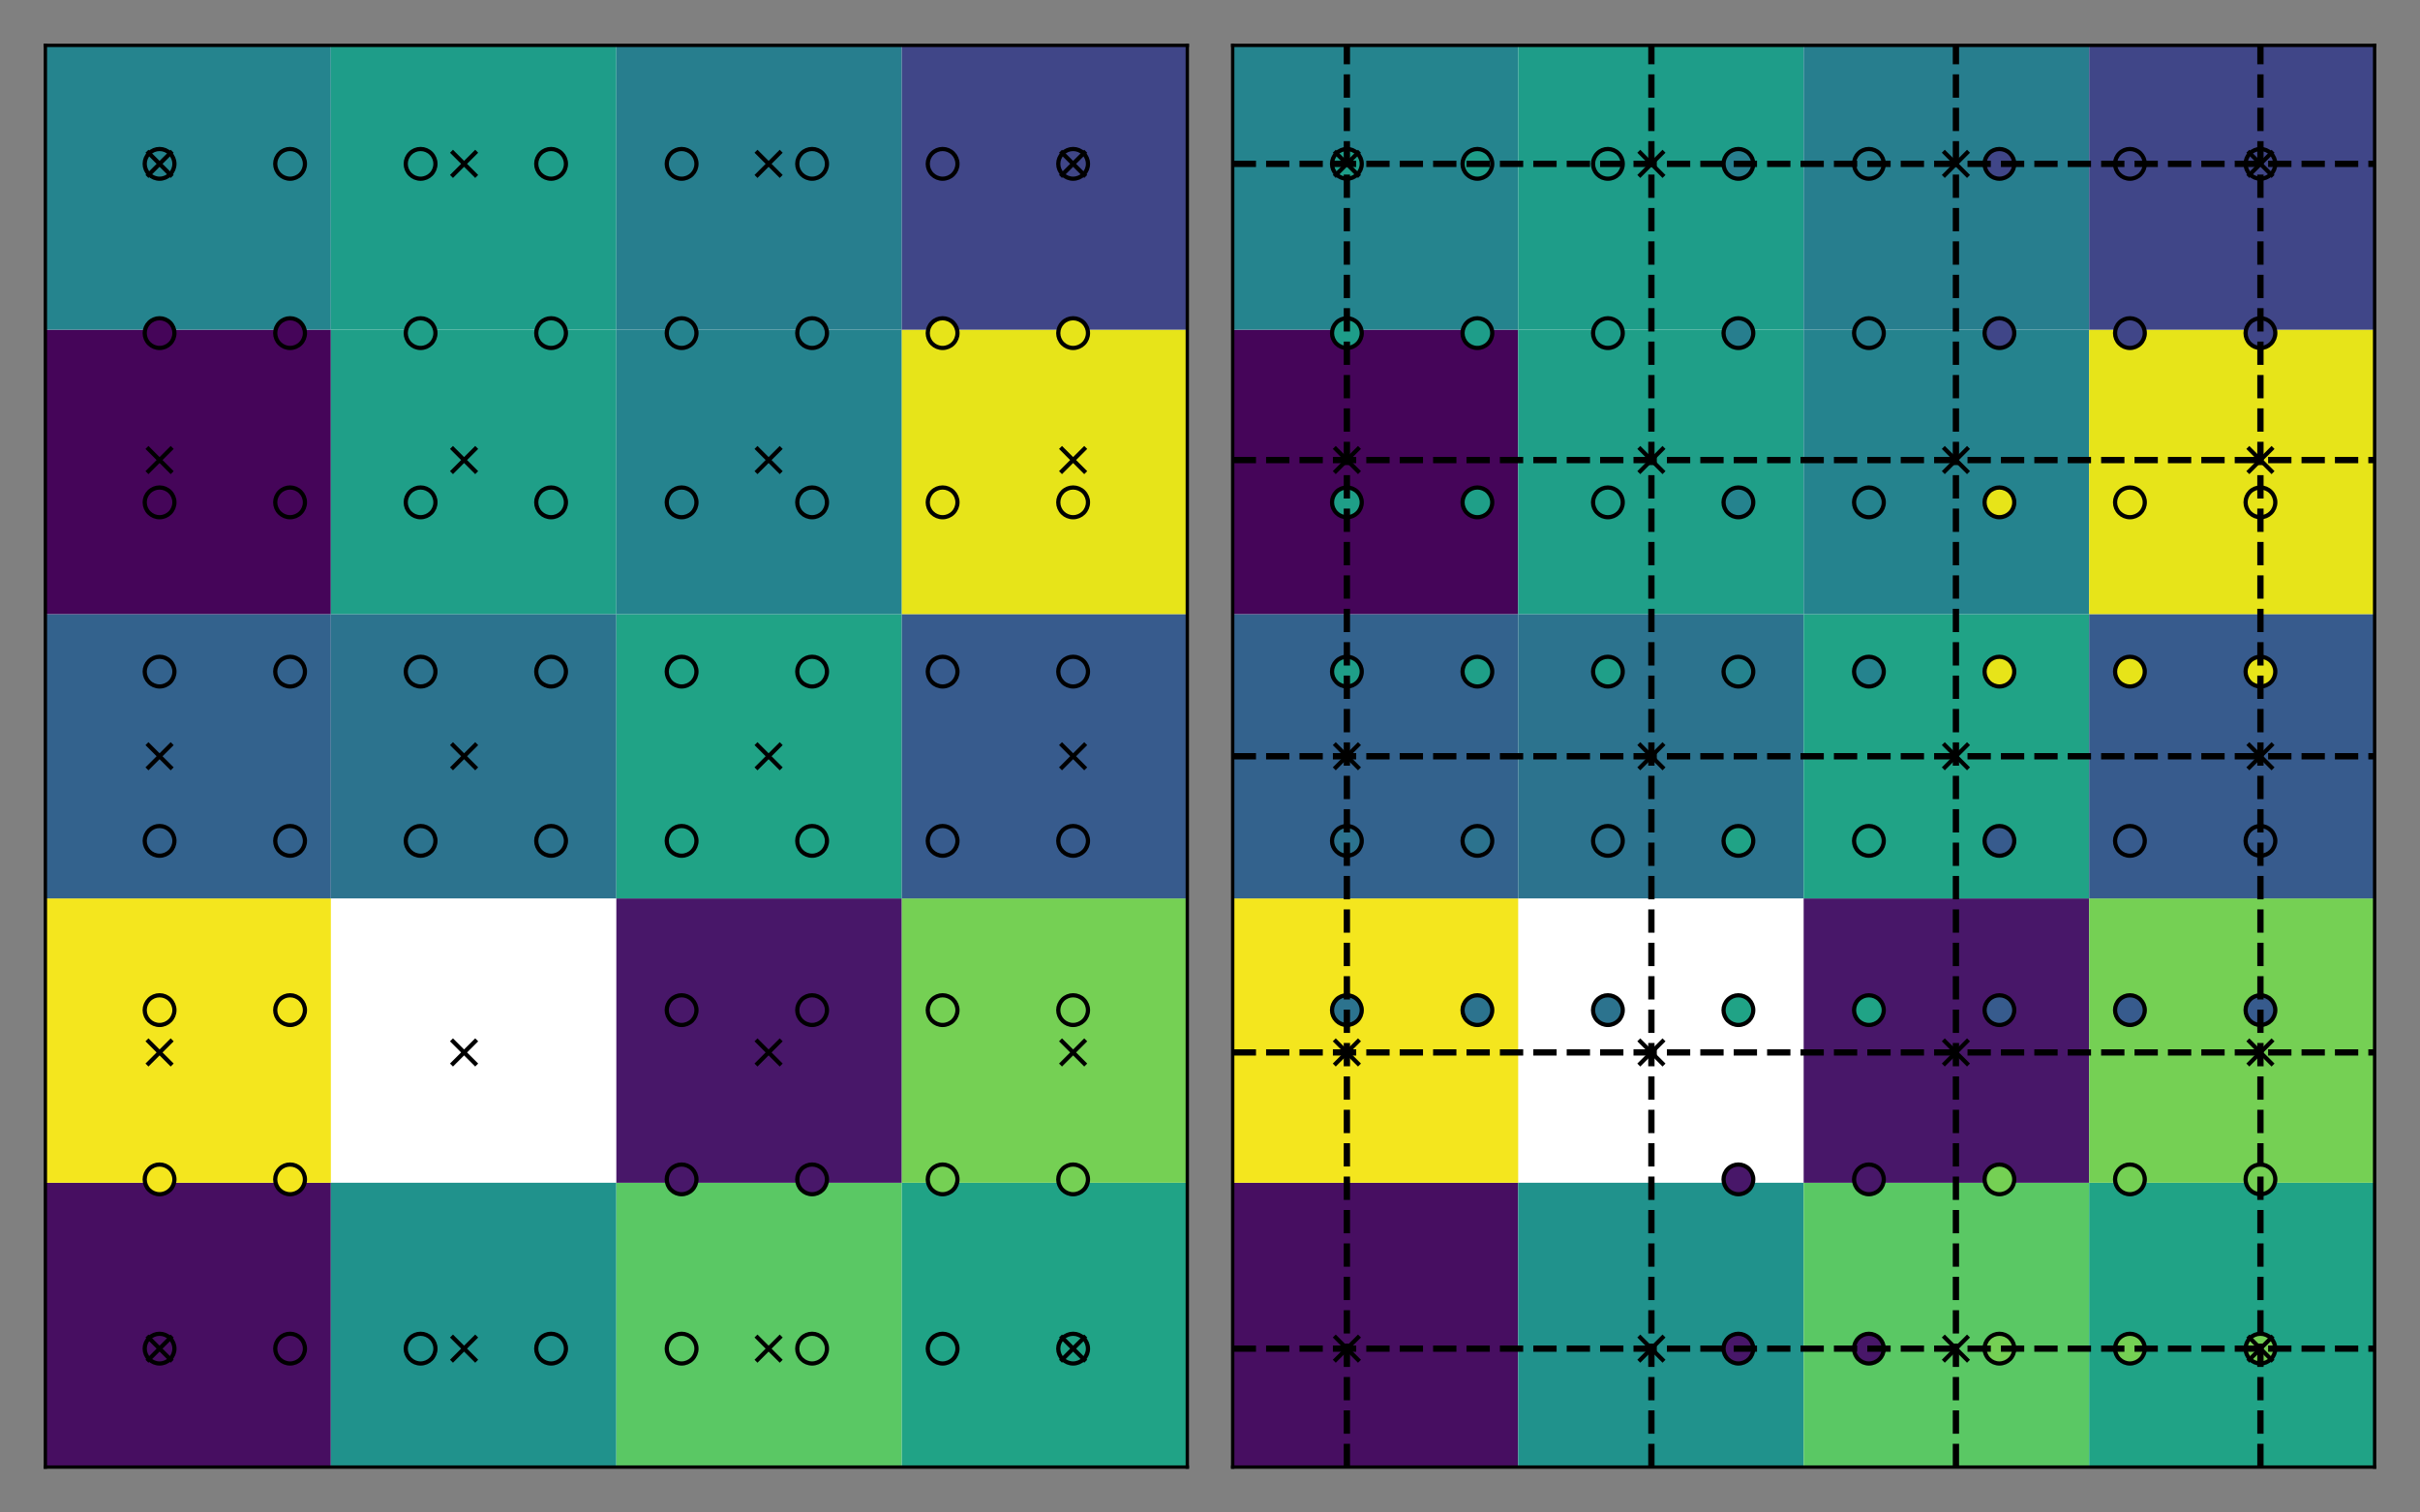 <?xml version="1.0" encoding="utf-8" standalone="no"?>
<!DOCTYPE svg PUBLIC "-//W3C//DTD SVG 1.1//EN"
  "http://www.w3.org/Graphics/SVG/1.1/DTD/svg11.dtd">
<!-- Created with matplotlib (https://matplotlib.org/) -->
<svg height="360pt" version="1.1" viewBox="0 0 576 360" width="576pt" xmlns="http://www.w3.org/2000/svg" xmlns:xlink="http://www.w3.org/1999/xlink">
 <rect x="0" y="0" width="576" height="360" fill="#808080" stroke="none"/>
 <defs>
  <style type="text/css">*{stroke-linecap:butt;stroke-linejoin:round;}</style>
 </defs>
 <g id="figure_1">
  <g id="patch_1">
   <path d="M 0 360 
L 576 360 
L 576 0 
L 0 0 
z
" style="fill:none;"/>
  </g>
  <g id="axes_1">
   <g id="patch_2">
    <path d="M 10.8 349.2 
L 282.6 349.2 
L 282.6 10.8 
L 10.8 10.8 
z
" style="fill:#ffffff;"/>
   </g>
   <g id="QuadMesh_1">
    <path clip-path="url(#p33e46aa764)" d="M 10.8 349.2 
L 78.75 349.2 
L 78.75 281.52 
L 10.8 281.52 
L 10.8 349.2 
" style="fill:#470e61;"/>
    <path clip-path="url(#p33e46aa764)" d="M 78.75 349.2 
L 146.7 349.2 
L 146.7 281.52 
L 78.75 281.52 
L 78.75 349.2 
" style="fill:#20928c;"/>
    <path clip-path="url(#p33e46aa764)" d="M 146.7 349.2 
L 214.65 349.2 
L 214.65 281.52 
L 146.7 281.52 
L 146.7 349.2 
" style="fill:#5ac864;"/>
    <path clip-path="url(#p33e46aa764)" d="M 214.65 349.2 
L 282.6 349.2 
L 282.6 281.52 
L 214.65 281.52 
L 214.65 349.2 
" style="fill:#20a386;"/>
    <path clip-path="url(#p33e46aa764)" d="M 10.8 281.52 
L 78.75 281.52 
L 78.75 213.84 
L 10.8 213.84 
L 10.8 281.52 
" style="fill:#f4e61e;"/>
    <path clip-path="url(#p33e46aa764)" d="M 78.75 281.52 
L 146.7 281.52 
L 146.7 213.84 
L 78.75 213.84 
L 78.75 281.52 
" style="fill:none;"/>
    <path clip-path="url(#p33e46aa764)" d="M 146.7 281.52 
L 214.65 281.52 
L 214.65 213.84 
L 146.7 213.84 
L 146.7 281.52 
" style="fill:#481769;"/>
    <path clip-path="url(#p33e46aa764)" d="M 214.65 281.52 
L 282.6 281.52 
L 282.6 213.84 
L 214.65 213.84 
L 214.65 281.52 
" style="fill:#75d054;"/>
    <path clip-path="url(#p33e46aa764)" d="M 10.8 213.84 
L 78.75 213.84 
L 78.75 146.16 
L 10.8 146.16 
L 10.8 213.84 
" style="fill:#33628d;"/>
    <path clip-path="url(#p33e46aa764)" d="M 78.75 213.84 
L 146.7 213.84 
L 146.7 146.16 
L 78.75 146.16 
L 78.75 213.84 
" style="fill:#2c738e;"/>
    <path clip-path="url(#p33e46aa764)" d="M 146.7 213.84 
L 214.65 213.84 
L 214.65 146.16 
L 146.7 146.16 
L 146.7 213.84 
" style="fill:#20a386;"/>
    <path clip-path="url(#p33e46aa764)" d="M 214.65 213.84 
L 282.6 213.84 
L 282.6 146.16 
L 214.65 146.16 
L 214.65 213.84 
" style="fill:#375b8d;"/>
    <path clip-path="url(#p33e46aa764)" d="M 10.8 146.16 
L 78.75 146.16 
L 78.75 78.48 
L 10.8 78.48 
L 10.8 146.16 
" style="fill:#450559;"/>
    <path clip-path="url(#p33e46aa764)" d="M 78.75 146.16 
L 146.7 146.16 
L 146.7 78.48 
L 78.75 78.48 
L 78.75 146.16 
" style="fill:#1f9f88;"/>
    <path clip-path="url(#p33e46aa764)" d="M 146.7 146.16 
L 214.65 146.16 
L 214.65 78.48 
L 146.7 78.48 
L 146.7 146.16 
" style="fill:#25838e;"/>
    <path clip-path="url(#p33e46aa764)" d="M 214.65 146.16 
L 282.6 146.16 
L 282.6 78.48 
L 214.65 78.48 
L 214.65 146.16 
" style="fill:#e7e419;"/>
    <path clip-path="url(#p33e46aa764)" d="M 10.8 78.48 
L 78.75 78.48 
L 78.75 10.8 
L 10.8 10.8 
L 10.8 78.48 
" style="fill:#25848e;"/>
    <path clip-path="url(#p33e46aa764)" d="M 78.75 78.48 
L 146.7 78.48 
L 146.7 10.8 
L 78.75 10.8 
L 78.75 78.48 
" style="fill:#1e9d89;"/>
    <path clip-path="url(#p33e46aa764)" d="M 146.7 78.48 
L 214.65 78.48 
L 214.65 10.8 
L 146.7 10.8 
L 146.7 78.48 
" style="fill:#277e8e;"/>
    <path clip-path="url(#p33e46aa764)" d="M 214.65 78.48 
L 282.6 78.48 
L 282.6 10.8 
L 214.65 10.8 
L 214.65 78.48 
" style="fill:#404688;"/>
   </g>
   <g id="PathCollection_1">
    <defs>
     <path d="M 0 3.536 
C 0.938 3.536 1.837 3.163 2.5 2.5 
C 3.163 1.837 3.536 0.938 3.536 -0 
C 3.536 -0.938 3.163 -1.837 2.5 -2.5 
C 1.837 -3.163 0.938 -3.536 0 -3.536 
C -0.938 -3.536 -1.837 -3.163 -2.5 -2.5 
C -3.163 -1.837 -3.536 -0.938 -3.536 0 
C -3.536 0.938 -3.163 1.837 -2.5 2.5 
C -1.837 3.163 -0.938 3.536 0 3.536 
z
" id="C0_0_0e9d1a99a8"/>
    </defs>
    <g clip-path="url(#p33e46aa764)">
     <use style="fill:#470e61;stroke:#000000;" x="37.98" xlink:href="#C0_0_0e9d1a99a8" y="321"/>
    </g>
    <g clip-path="url(#p33e46aa764)">
     <use style="fill:#470e61;stroke:#000000;" x="69.043" xlink:href="#C0_0_0e9d1a99a8" y="321"/>
    </g>
    <g clip-path="url(#p33e46aa764)">
     <use style="fill:#20928c;stroke:#000000;" x="100.106" xlink:href="#C0_0_0e9d1a99a8" y="321"/>
    </g>
    <g clip-path="url(#p33e46aa764)">
     <use style="fill:#20928c;stroke:#000000;" x="131.169" xlink:href="#C0_0_0e9d1a99a8" y="321"/>
    </g>
    <g clip-path="url(#p33e46aa764)">
     <use style="fill:#5ac864;stroke:#000000;" x="162.231" xlink:href="#C0_0_0e9d1a99a8" y="321"/>
    </g>
    <g clip-path="url(#p33e46aa764)">
     <use style="fill:#5ac864;stroke:#000000;" x="193.294" xlink:href="#C0_0_0e9d1a99a8" y="321"/>
    </g>
    <g clip-path="url(#p33e46aa764)">
     <use style="fill:#20a386;stroke:#000000;" x="224.357" xlink:href="#C0_0_0e9d1a99a8" y="321"/>
    </g>
    <g clip-path="url(#p33e46aa764)">
     <use style="fill:#20a386;stroke:#000000;" x="255.42" xlink:href="#C0_0_0e9d1a99a8" y="321"/>
    </g>
    <g clip-path="url(#p33e46aa764)">
     <use style="fill:#f4e61e;stroke:#000000;" x="37.98" xlink:href="#C0_0_0e9d1a99a8" y="280.714"/>
    </g>
    <g clip-path="url(#p33e46aa764)">
     <use style="fill:#f4e61e;stroke:#000000;" x="69.043" xlink:href="#C0_0_0e9d1a99a8" y="280.714"/>
    </g>
    <g clip-path="url(#p33e46aa764)">
     <use style="fill:#481769;stroke:#000000;" x="162.231" xlink:href="#C0_0_0e9d1a99a8" y="280.714"/>
    </g>
    <g clip-path="url(#p33e46aa764)">
     <use style="fill:#481769;stroke:#000000;" x="193.294" xlink:href="#C0_0_0e9d1a99a8" y="280.714"/>
    </g>
    <g clip-path="url(#p33e46aa764)">
     <use style="fill:#75d054;stroke:#000000;" x="224.357" xlink:href="#C0_0_0e9d1a99a8" y="280.714"/>
    </g>
    <g clip-path="url(#p33e46aa764)">
     <use style="fill:#75d054;stroke:#000000;" x="255.42" xlink:href="#C0_0_0e9d1a99a8" y="280.714"/>
    </g>
    <g clip-path="url(#p33e46aa764)">
     <use style="fill:#f4e61e;stroke:#000000;" x="37.98" xlink:href="#C0_0_0e9d1a99a8" y="240.429"/>
    </g>
    <g clip-path="url(#p33e46aa764)">
     <use style="fill:#f4e61e;stroke:#000000;" x="69.043" xlink:href="#C0_0_0e9d1a99a8" y="240.429"/>
    </g>
    <g clip-path="url(#p33e46aa764)">
     <use style="fill:#481769;stroke:#000000;" x="162.231" xlink:href="#C0_0_0e9d1a99a8" y="240.429"/>
    </g>
    <g clip-path="url(#p33e46aa764)">
     <use style="fill:#481769;stroke:#000000;" x="193.294" xlink:href="#C0_0_0e9d1a99a8" y="240.429"/>
    </g>
    <g clip-path="url(#p33e46aa764)">
     <use style="fill:#75d054;stroke:#000000;" x="224.357" xlink:href="#C0_0_0e9d1a99a8" y="240.429"/>
    </g>
    <g clip-path="url(#p33e46aa764)">
     <use style="fill:#75d054;stroke:#000000;" x="255.42" xlink:href="#C0_0_0e9d1a99a8" y="240.429"/>
    </g>
    <g clip-path="url(#p33e46aa764)">
     <use style="fill:#33628d;stroke:#000000;" x="37.98" xlink:href="#C0_0_0e9d1a99a8" y="200.143"/>
    </g>
    <g clip-path="url(#p33e46aa764)">
     <use style="fill:#33628d;stroke:#000000;" x="69.043" xlink:href="#C0_0_0e9d1a99a8" y="200.143"/>
    </g>
    <g clip-path="url(#p33e46aa764)">
     <use style="fill:#2c738e;stroke:#000000;" x="100.106" xlink:href="#C0_0_0e9d1a99a8" y="200.143"/>
    </g>
    <g clip-path="url(#p33e46aa764)">
     <use style="fill:#2c738e;stroke:#000000;" x="131.169" xlink:href="#C0_0_0e9d1a99a8" y="200.143"/>
    </g>
    <g clip-path="url(#p33e46aa764)">
     <use style="fill:#20a386;stroke:#000000;" x="162.231" xlink:href="#C0_0_0e9d1a99a8" y="200.143"/>
    </g>
    <g clip-path="url(#p33e46aa764)">
     <use style="fill:#20a386;stroke:#000000;" x="193.294" xlink:href="#C0_0_0e9d1a99a8" y="200.143"/>
    </g>
    <g clip-path="url(#p33e46aa764)">
     <use style="fill:#375b8d;stroke:#000000;" x="224.357" xlink:href="#C0_0_0e9d1a99a8" y="200.143"/>
    </g>
    <g clip-path="url(#p33e46aa764)">
     <use style="fill:#375b8d;stroke:#000000;" x="255.42" xlink:href="#C0_0_0e9d1a99a8" y="200.143"/>
    </g>
    <g clip-path="url(#p33e46aa764)">
     <use style="fill:#33628d;stroke:#000000;" x="37.98" xlink:href="#C0_0_0e9d1a99a8" y="159.857"/>
    </g>
    <g clip-path="url(#p33e46aa764)">
     <use style="fill:#33628d;stroke:#000000;" x="69.043" xlink:href="#C0_0_0e9d1a99a8" y="159.857"/>
    </g>
    <g clip-path="url(#p33e46aa764)">
     <use style="fill:#2c738e;stroke:#000000;" x="100.106" xlink:href="#C0_0_0e9d1a99a8" y="159.857"/>
    </g>
    <g clip-path="url(#p33e46aa764)">
     <use style="fill:#2c738e;stroke:#000000;" x="131.169" xlink:href="#C0_0_0e9d1a99a8" y="159.857"/>
    </g>
    <g clip-path="url(#p33e46aa764)">
     <use style="fill:#20a386;stroke:#000000;" x="162.231" xlink:href="#C0_0_0e9d1a99a8" y="159.857"/>
    </g>
    <g clip-path="url(#p33e46aa764)">
     <use style="fill:#20a386;stroke:#000000;" x="193.294" xlink:href="#C0_0_0e9d1a99a8" y="159.857"/>
    </g>
    <g clip-path="url(#p33e46aa764)">
     <use style="fill:#375b8d;stroke:#000000;" x="224.357" xlink:href="#C0_0_0e9d1a99a8" y="159.857"/>
    </g>
    <g clip-path="url(#p33e46aa764)">
     <use style="fill:#375b8d;stroke:#000000;" x="255.42" xlink:href="#C0_0_0e9d1a99a8" y="159.857"/>
    </g>
    <g clip-path="url(#p33e46aa764)">
     <use style="fill:#450559;stroke:#000000;" x="37.98" xlink:href="#C0_0_0e9d1a99a8" y="119.571"/>
    </g>
    <g clip-path="url(#p33e46aa764)">
     <use style="fill:#450559;stroke:#000000;" x="69.043" xlink:href="#C0_0_0e9d1a99a8" y="119.571"/>
    </g>
    <g clip-path="url(#p33e46aa764)">
     <use style="fill:#1f9f88;stroke:#000000;" x="100.106" xlink:href="#C0_0_0e9d1a99a8" y="119.571"/>
    </g>
    <g clip-path="url(#p33e46aa764)">
     <use style="fill:#1f9f88;stroke:#000000;" x="131.169" xlink:href="#C0_0_0e9d1a99a8" y="119.571"/>
    </g>
    <g clip-path="url(#p33e46aa764)">
     <use style="fill:#25838e;stroke:#000000;" x="162.231" xlink:href="#C0_0_0e9d1a99a8" y="119.571"/>
    </g>
    <g clip-path="url(#p33e46aa764)">
     <use style="fill:#25838e;stroke:#000000;" x="193.294" xlink:href="#C0_0_0e9d1a99a8" y="119.571"/>
    </g>
    <g clip-path="url(#p33e46aa764)">
     <use style="fill:#e7e419;stroke:#000000;" x="224.357" xlink:href="#C0_0_0e9d1a99a8" y="119.571"/>
    </g>
    <g clip-path="url(#p33e46aa764)">
     <use style="fill:#e7e419;stroke:#000000;" x="255.42" xlink:href="#C0_0_0e9d1a99a8" y="119.571"/>
    </g>
    <g clip-path="url(#p33e46aa764)">
     <use style="fill:#450559;stroke:#000000;" x="37.98" xlink:href="#C0_0_0e9d1a99a8" y="79.286"/>
    </g>
    <g clip-path="url(#p33e46aa764)">
     <use style="fill:#450559;stroke:#000000;" x="69.043" xlink:href="#C0_0_0e9d1a99a8" y="79.286"/>
    </g>
    <g clip-path="url(#p33e46aa764)">
     <use style="fill:#1f9f88;stroke:#000000;" x="100.106" xlink:href="#C0_0_0e9d1a99a8" y="79.286"/>
    </g>
    <g clip-path="url(#p33e46aa764)">
     <use style="fill:#1f9f88;stroke:#000000;" x="131.169" xlink:href="#C0_0_0e9d1a99a8" y="79.286"/>
    </g>
    <g clip-path="url(#p33e46aa764)">
     <use style="fill:#25838e;stroke:#000000;" x="162.231" xlink:href="#C0_0_0e9d1a99a8" y="79.286"/>
    </g>
    <g clip-path="url(#p33e46aa764)">
     <use style="fill:#25838e;stroke:#000000;" x="193.294" xlink:href="#C0_0_0e9d1a99a8" y="79.286"/>
    </g>
    <g clip-path="url(#p33e46aa764)">
     <use style="fill:#e7e419;stroke:#000000;" x="224.357" xlink:href="#C0_0_0e9d1a99a8" y="79.286"/>
    </g>
    <g clip-path="url(#p33e46aa764)">
     <use style="fill:#e7e419;stroke:#000000;" x="255.42" xlink:href="#C0_0_0e9d1a99a8" y="79.286"/>
    </g>
    <g clip-path="url(#p33e46aa764)">
     <use style="fill:#25848e;stroke:#000000;" x="37.98" xlink:href="#C0_0_0e9d1a99a8" y="39"/>
    </g>
    <g clip-path="url(#p33e46aa764)">
     <use style="fill:#25848e;stroke:#000000;" x="69.043" xlink:href="#C0_0_0e9d1a99a8" y="39"/>
    </g>
    <g clip-path="url(#p33e46aa764)">
     <use style="fill:#1e9d89;stroke:#000000;" x="100.106" xlink:href="#C0_0_0e9d1a99a8" y="39"/>
    </g>
    <g clip-path="url(#p33e46aa764)">
     <use style="fill:#1e9d89;stroke:#000000;" x="131.169" xlink:href="#C0_0_0e9d1a99a8" y="39"/>
    </g>
    <g clip-path="url(#p33e46aa764)">
     <use style="fill:#277e8e;stroke:#000000;" x="162.231" xlink:href="#C0_0_0e9d1a99a8" y="39"/>
    </g>
    <g clip-path="url(#p33e46aa764)">
     <use style="fill:#277e8e;stroke:#000000;" x="193.294" xlink:href="#C0_0_0e9d1a99a8" y="39"/>
    </g>
    <g clip-path="url(#p33e46aa764)">
     <use style="fill:#404688;stroke:#000000;" x="224.357" xlink:href="#C0_0_0e9d1a99a8" y="39"/>
    </g>
    <g clip-path="url(#p33e46aa764)">
     <use style="fill:#404688;stroke:#000000;" x="255.42" xlink:href="#C0_0_0e9d1a99a8" y="39"/>
    </g>
   </g>
   <g id="matplotlib.axis_1">
    <g id="xtick_1"/>
    <g id="xtick_2"/>
    <g id="xtick_3"/>
    <g id="xtick_4"/>
    <g id="xtick_5"/>
    <g id="xtick_6"/>
   </g>
   <g id="matplotlib.axis_2">
    <g id="ytick_1"/>
    <g id="ytick_2"/>
    <g id="ytick_3"/>
    <g id="ytick_4"/>
    <g id="ytick_5"/>
    <g id="ytick_6"/>
   </g>
   <g id="line2d_1">
    <defs>
     <path d="M -3 3 
L 3 -3 
M -3 -3 
L 3 3 
" id="md6f8c1b329" style="stroke:#000000;"/>
    </defs>
    <g clip-path="url(#p33e46aa764)">
     <use style="stroke:#000000;" x="37.98" xlink:href="#md6f8c1b329" y="321"/>
     <use style="stroke:#000000;" x="37.98" xlink:href="#md6f8c1b329" y="250.5"/>
     <use style="stroke:#000000;" x="37.98" xlink:href="#md6f8c1b329" y="180"/>
     <use style="stroke:#000000;" x="37.98" xlink:href="#md6f8c1b329" y="109.5"/>
     <use style="stroke:#000000;" x="37.98" xlink:href="#md6f8c1b329" y="39"/>
    </g>
   </g>
   <g id="line2d_2">
    <g clip-path="url(#p33e46aa764)">
     <use style="stroke:#000000;" x="110.46" xlink:href="#md6f8c1b329" y="321"/>
     <use style="stroke:#000000;" x="110.46" xlink:href="#md6f8c1b329" y="250.5"/>
     <use style="stroke:#000000;" x="110.46" xlink:href="#md6f8c1b329" y="180"/>
     <use style="stroke:#000000;" x="110.46" xlink:href="#md6f8c1b329" y="109.5"/>
     <use style="stroke:#000000;" x="110.46" xlink:href="#md6f8c1b329" y="39"/>
    </g>
   </g>
   <g id="line2d_3">
    <g clip-path="url(#p33e46aa764)">
     <use style="stroke:#000000;" x="182.94" xlink:href="#md6f8c1b329" y="321"/>
     <use style="stroke:#000000;" x="182.94" xlink:href="#md6f8c1b329" y="250.5"/>
     <use style="stroke:#000000;" x="182.94" xlink:href="#md6f8c1b329" y="180"/>
     <use style="stroke:#000000;" x="182.94" xlink:href="#md6f8c1b329" y="109.5"/>
     <use style="stroke:#000000;" x="182.94" xlink:href="#md6f8c1b329" y="39"/>
    </g>
   </g>
   <g id="line2d_4">
    <g clip-path="url(#p33e46aa764)">
     <use style="stroke:#000000;" x="255.42" xlink:href="#md6f8c1b329" y="321"/>
     <use style="stroke:#000000;" x="255.42" xlink:href="#md6f8c1b329" y="250.5"/>
     <use style="stroke:#000000;" x="255.42" xlink:href="#md6f8c1b329" y="180"/>
     <use style="stroke:#000000;" x="255.42" xlink:href="#md6f8c1b329" y="109.5"/>
     <use style="stroke:#000000;" x="255.42" xlink:href="#md6f8c1b329" y="39"/>
    </g>
   </g>
   <g id="patch_3">
    <path d="M 10.8 349.2 
L 10.8 10.8 
" style="fill:none;stroke:#000000;stroke-linecap:square;stroke-linejoin:miter;stroke-width:0.8;"/>
   </g>
   <g id="patch_4">
    <path d="M 282.6 349.2 
L 282.6 10.8 
" style="fill:none;stroke:#000000;stroke-linecap:square;stroke-linejoin:miter;stroke-width:0.8;"/>
   </g>
   <g id="patch_5">
    <path d="M 10.8 349.2 
L 282.6 349.2 
" style="fill:none;stroke:#000000;stroke-linecap:square;stroke-linejoin:miter;stroke-width:0.8;"/>
   </g>
   <g id="patch_6">
    <path d="M 10.8 10.8 
L 282.6 10.8 
" style="fill:none;stroke:#000000;stroke-linecap:square;stroke-linejoin:miter;stroke-width:0.8;"/>
   </g>
  </g>
  <g id="axes_2">
   <g id="patch_7">
    <path d="M 293.4 349.2 
L 565.2 349.2 
L 565.2 10.8 
L 293.4 10.8 
z
" style="fill:#ffffff;"/>
   </g>
   <g id="QuadMesh_2">
    <path clip-path="url(#p428d09c7ef)" d="M 293.4 349.2 
L 361.35 349.2 
L 361.35 281.52 
L 293.4 281.52 
L 293.4 349.2 
" style="fill:#470e61;"/>
    <path clip-path="url(#p428d09c7ef)" d="M 361.35 349.2 
L 429.3 349.2 
L 429.3 281.52 
L 361.35 281.52 
L 361.35 349.2 
" style="fill:#20928c;"/>
    <path clip-path="url(#p428d09c7ef)" d="M 429.3 349.2 
L 497.25 349.2 
L 497.25 281.52 
L 429.3 281.52 
L 429.3 349.2 
" style="fill:#5ac864;"/>
    <path clip-path="url(#p428d09c7ef)" d="M 497.25 349.2 
L 565.2 349.2 
L 565.2 281.52 
L 497.25 281.52 
L 497.25 349.2 
" style="fill:#20a386;"/>
    <path clip-path="url(#p428d09c7ef)" d="M 293.4 281.52 
L 361.35 281.52 
L 361.35 213.84 
L 293.4 213.84 
L 293.4 281.52 
" style="fill:#f4e61e;"/>
    <path clip-path="url(#p428d09c7ef)" d="M 361.35 281.52 
L 429.3 281.52 
L 429.3 213.84 
L 361.35 213.84 
L 361.35 281.52 
" style="fill:none;"/>
    <path clip-path="url(#p428d09c7ef)" d="M 429.3 281.52 
L 497.25 281.52 
L 497.25 213.84 
L 429.3 213.84 
L 429.3 281.52 
" style="fill:#481769;"/>
    <path clip-path="url(#p428d09c7ef)" d="M 497.25 281.52 
L 565.2 281.52 
L 565.2 213.84 
L 497.25 213.84 
L 497.25 281.52 
" style="fill:#75d054;"/>
    <path clip-path="url(#p428d09c7ef)" d="M 293.4 213.84 
L 361.35 213.84 
L 361.35 146.16 
L 293.4 146.16 
L 293.4 213.84 
" style="fill:#33628d;"/>
    <path clip-path="url(#p428d09c7ef)" d="M 361.35 213.84 
L 429.3 213.84 
L 429.3 146.16 
L 361.35 146.16 
L 361.35 213.84 
" style="fill:#2c738e;"/>
    <path clip-path="url(#p428d09c7ef)" d="M 429.3 213.84 
L 497.25 213.84 
L 497.25 146.16 
L 429.3 146.16 
L 429.3 213.84 
" style="fill:#20a386;"/>
    <path clip-path="url(#p428d09c7ef)" d="M 497.25 213.84 
L 565.2 213.84 
L 565.2 146.16 
L 497.25 146.16 
L 497.25 213.84 
" style="fill:#375b8d;"/>
    <path clip-path="url(#p428d09c7ef)" d="M 293.4 146.16 
L 361.35 146.16 
L 361.35 78.48 
L 293.4 78.48 
L 293.4 146.16 
" style="fill:#450559;"/>
    <path clip-path="url(#p428d09c7ef)" d="M 361.35 146.16 
L 429.3 146.16 
L 429.3 78.48 
L 361.35 78.48 
L 361.35 146.16 
" style="fill:#1f9f88;"/>
    <path clip-path="url(#p428d09c7ef)" d="M 429.3 146.16 
L 497.25 146.16 
L 497.25 78.48 
L 429.3 78.48 
L 429.3 146.16 
" style="fill:#25838e;"/>
    <path clip-path="url(#p428d09c7ef)" d="M 497.25 146.16 
L 565.2 146.16 
L 565.2 78.48 
L 497.25 78.48 
L 497.25 146.16 
" style="fill:#e7e419;"/>
    <path clip-path="url(#p428d09c7ef)" d="M 293.4 78.48 
L 361.35 78.48 
L 361.35 10.8 
L 293.4 10.8 
L 293.4 78.48 
" style="fill:#25848e;"/>
    <path clip-path="url(#p428d09c7ef)" d="M 361.35 78.48 
L 429.3 78.48 
L 429.3 10.8 
L 361.35 10.8 
L 361.35 78.48 
" style="fill:#1e9d89;"/>
    <path clip-path="url(#p428d09c7ef)" d="M 429.3 78.48 
L 497.25 78.48 
L 497.25 10.8 
L 429.3 10.8 
L 429.3 78.48 
" style="fill:#277e8e;"/>
    <path clip-path="url(#p428d09c7ef)" d="M 497.25 78.48 
L 565.2 78.48 
L 565.2 10.8 
L 497.25 10.8 
L 497.25 78.48 
" style="fill:#404688;"/>
   </g>
   <g id="PathCollection_2">
    <defs>
     <path d="M 0 3.536 
C 0.938 3.536 1.837 3.163 2.5 2.5 
C 3.163 1.837 3.536 0.938 3.536 -0 
C 3.536 -0.938 3.163 -1.837 2.5 -2.5 
C 1.837 -3.163 0.938 -3.536 0 -3.536 
C -0.938 -3.536 -1.837 -3.163 -2.5 -2.5 
C -3.163 -1.837 -3.536 -0.938 -3.536 0 
C -3.536 0.938 -3.163 1.837 -2.5 2.5 
C -1.837 3.163 -0.938 3.536 0 3.536 
z
" id="C1_0_2f1b11598e"/>
    </defs>
    <g clip-path="url(#p428d09c7ef)">
     <use style="fill:#481769;stroke:#000000;" x="413.769" xlink:href="#C1_0_2f1b11598e" y="321"/>
    </g>
    <g clip-path="url(#p428d09c7ef)">
     <use style="fill:#481769;stroke:#000000;" x="444.831" xlink:href="#C1_0_2f1b11598e" y="321"/>
    </g>
    <g clip-path="url(#p428d09c7ef)">
     <use style="fill:#75d054;stroke:#000000;" x="475.894" xlink:href="#C1_0_2f1b11598e" y="321"/>
    </g>
    <g clip-path="url(#p428d09c7ef)">
     <use style="fill:#75d054;stroke:#000000;" x="506.957" xlink:href="#C1_0_2f1b11598e" y="321"/>
    </g>
    <g clip-path="url(#p428d09c7ef)">
     <use style="fill:#75d054;stroke:#000000;" x="538.02" xlink:href="#C1_0_2f1b11598e" y="321"/>
    </g>
    <g clip-path="url(#p428d09c7ef)">
     <use style="fill:#481769;stroke:#000000;" x="413.769" xlink:href="#C1_0_2f1b11598e" y="280.714"/>
    </g>
    <g clip-path="url(#p428d09c7ef)">
     <use style="fill:#481769;stroke:#000000;" x="444.831" xlink:href="#C1_0_2f1b11598e" y="280.714"/>
    </g>
    <g clip-path="url(#p428d09c7ef)">
     <use style="fill:#75d054;stroke:#000000;" x="475.894" xlink:href="#C1_0_2f1b11598e" y="280.714"/>
    </g>
    <g clip-path="url(#p428d09c7ef)">
     <use style="fill:#75d054;stroke:#000000;" x="506.957" xlink:href="#C1_0_2f1b11598e" y="280.714"/>
    </g>
    <g clip-path="url(#p428d09c7ef)">
     <use style="fill:#75d054;stroke:#000000;" x="538.02" xlink:href="#C1_0_2f1b11598e" y="280.714"/>
    </g>
    <g clip-path="url(#p428d09c7ef)">
     <use style="fill:#2c738e;stroke:#000000;" x="320.58" xlink:href="#C1_0_2f1b11598e" y="240.429"/>
    </g>
    <g clip-path="url(#p428d09c7ef)">
     <use style="fill:#2c738e;stroke:#000000;" x="351.643" xlink:href="#C1_0_2f1b11598e" y="240.429"/>
    </g>
    <g clip-path="url(#p428d09c7ef)">
     <use style="fill:#2c738e;stroke:#000000;" x="382.706" xlink:href="#C1_0_2f1b11598e" y="240.429"/>
    </g>
    <g clip-path="url(#p428d09c7ef)">
     <use style="fill:#20a386;stroke:#000000;" x="413.769" xlink:href="#C1_0_2f1b11598e" y="240.429"/>
    </g>
    <g clip-path="url(#p428d09c7ef)">
     <use style="fill:#20a386;stroke:#000000;" x="444.831" xlink:href="#C1_0_2f1b11598e" y="240.429"/>
    </g>
    <g clip-path="url(#p428d09c7ef)">
     <use style="fill:#375b8d;stroke:#000000;" x="475.894" xlink:href="#C1_0_2f1b11598e" y="240.429"/>
    </g>
    <g clip-path="url(#p428d09c7ef)">
     <use style="fill:#375b8d;stroke:#000000;" x="506.957" xlink:href="#C1_0_2f1b11598e" y="240.429"/>
    </g>
    <g clip-path="url(#p428d09c7ef)">
     <use style="fill:#375b8d;stroke:#000000;" x="538.02" xlink:href="#C1_0_2f1b11598e" y="240.429"/>
    </g>
    <g clip-path="url(#p428d09c7ef)">
     <use style="fill:#2c738e;stroke:#000000;" x="320.58" xlink:href="#C1_0_2f1b11598e" y="200.143"/>
    </g>
    <g clip-path="url(#p428d09c7ef)">
     <use style="fill:#2c738e;stroke:#000000;" x="351.643" xlink:href="#C1_0_2f1b11598e" y="200.143"/>
    </g>
    <g clip-path="url(#p428d09c7ef)">
     <use style="fill:#2c738e;stroke:#000000;" x="382.706" xlink:href="#C1_0_2f1b11598e" y="200.143"/>
    </g>
    <g clip-path="url(#p428d09c7ef)">
     <use style="fill:#20a386;stroke:#000000;" x="413.769" xlink:href="#C1_0_2f1b11598e" y="200.143"/>
    </g>
    <g clip-path="url(#p428d09c7ef)">
     <use style="fill:#20a386;stroke:#000000;" x="444.831" xlink:href="#C1_0_2f1b11598e" y="200.143"/>
    </g>
    <g clip-path="url(#p428d09c7ef)">
     <use style="fill:#375b8d;stroke:#000000;" x="475.894" xlink:href="#C1_0_2f1b11598e" y="200.143"/>
    </g>
    <g clip-path="url(#p428d09c7ef)">
     <use style="fill:#375b8d;stroke:#000000;" x="506.957" xlink:href="#C1_0_2f1b11598e" y="200.143"/>
    </g>
    <g clip-path="url(#p428d09c7ef)">
     <use style="fill:#375b8d;stroke:#000000;" x="538.02" xlink:href="#C1_0_2f1b11598e" y="200.143"/>
    </g>
    <g clip-path="url(#p428d09c7ef)">
     <use style="fill:#1f9f88;stroke:#000000;" x="320.58" xlink:href="#C1_0_2f1b11598e" y="159.857"/>
    </g>
    <g clip-path="url(#p428d09c7ef)">
     <use style="fill:#1f9f88;stroke:#000000;" x="351.643" xlink:href="#C1_0_2f1b11598e" y="159.857"/>
    </g>
    <g clip-path="url(#p428d09c7ef)">
     <use style="fill:#1f9f88;stroke:#000000;" x="382.706" xlink:href="#C1_0_2f1b11598e" y="159.857"/>
    </g>
    <g clip-path="url(#p428d09c7ef)">
     <use style="fill:#25838e;stroke:#000000;" x="413.769" xlink:href="#C1_0_2f1b11598e" y="159.857"/>
    </g>
    <g clip-path="url(#p428d09c7ef)">
     <use style="fill:#25838e;stroke:#000000;" x="444.831" xlink:href="#C1_0_2f1b11598e" y="159.857"/>
    </g>
    <g clip-path="url(#p428d09c7ef)">
     <use style="fill:#e7e419;stroke:#000000;" x="475.894" xlink:href="#C1_0_2f1b11598e" y="159.857"/>
    </g>
    <g clip-path="url(#p428d09c7ef)">
     <use style="fill:#e7e419;stroke:#000000;" x="506.957" xlink:href="#C1_0_2f1b11598e" y="159.857"/>
    </g>
    <g clip-path="url(#p428d09c7ef)">
     <use style="fill:#e7e419;stroke:#000000;" x="538.02" xlink:href="#C1_0_2f1b11598e" y="159.857"/>
    </g>
    <g clip-path="url(#p428d09c7ef)">
     <use style="fill:#1f9f88;stroke:#000000;" x="320.58" xlink:href="#C1_0_2f1b11598e" y="119.571"/>
    </g>
    <g clip-path="url(#p428d09c7ef)">
     <use style="fill:#1f9f88;stroke:#000000;" x="351.643" xlink:href="#C1_0_2f1b11598e" y="119.571"/>
    </g>
    <g clip-path="url(#p428d09c7ef)">
     <use style="fill:#1f9f88;stroke:#000000;" x="382.706" xlink:href="#C1_0_2f1b11598e" y="119.571"/>
    </g>
    <g clip-path="url(#p428d09c7ef)">
     <use style="fill:#25838e;stroke:#000000;" x="413.769" xlink:href="#C1_0_2f1b11598e" y="119.571"/>
    </g>
    <g clip-path="url(#p428d09c7ef)">
     <use style="fill:#25838e;stroke:#000000;" x="444.831" xlink:href="#C1_0_2f1b11598e" y="119.571"/>
    </g>
    <g clip-path="url(#p428d09c7ef)">
     <use style="fill:#e7e419;stroke:#000000;" x="475.894" xlink:href="#C1_0_2f1b11598e" y="119.571"/>
    </g>
    <g clip-path="url(#p428d09c7ef)">
     <use style="fill:#e7e419;stroke:#000000;" x="506.957" xlink:href="#C1_0_2f1b11598e" y="119.571"/>
    </g>
    <g clip-path="url(#p428d09c7ef)">
     <use style="fill:#e7e419;stroke:#000000;" x="538.02" xlink:href="#C1_0_2f1b11598e" y="119.571"/>
    </g>
    <g clip-path="url(#p428d09c7ef)">
     <use style="fill:#1e9d89;stroke:#000000;" x="320.58" xlink:href="#C1_0_2f1b11598e" y="79.286"/>
    </g>
    <g clip-path="url(#p428d09c7ef)">
     <use style="fill:#1e9d89;stroke:#000000;" x="351.643" xlink:href="#C1_0_2f1b11598e" y="79.286"/>
    </g>
    <g clip-path="url(#p428d09c7ef)">
     <use style="fill:#1e9d89;stroke:#000000;" x="382.706" xlink:href="#C1_0_2f1b11598e" y="79.286"/>
    </g>
    <g clip-path="url(#p428d09c7ef)">
     <use style="fill:#277e8e;stroke:#000000;" x="413.769" xlink:href="#C1_0_2f1b11598e" y="79.286"/>
    </g>
    <g clip-path="url(#p428d09c7ef)">
     <use style="fill:#277e8e;stroke:#000000;" x="444.831" xlink:href="#C1_0_2f1b11598e" y="79.286"/>
    </g>
    <g clip-path="url(#p428d09c7ef)">
     <use style="fill:#404688;stroke:#000000;" x="475.894" xlink:href="#C1_0_2f1b11598e" y="79.286"/>
    </g>
    <g clip-path="url(#p428d09c7ef)">
     <use style="fill:#404688;stroke:#000000;" x="506.957" xlink:href="#C1_0_2f1b11598e" y="79.286"/>
    </g>
    <g clip-path="url(#p428d09c7ef)">
     <use style="fill:#404688;stroke:#000000;" x="538.02" xlink:href="#C1_0_2f1b11598e" y="79.286"/>
    </g>
    <g clip-path="url(#p428d09c7ef)">
     <use style="fill:#1e9d89;stroke:#000000;" x="320.58" xlink:href="#C1_0_2f1b11598e" y="39"/>
    </g>
    <g clip-path="url(#p428d09c7ef)">
     <use style="fill:#1e9d89;stroke:#000000;" x="351.643" xlink:href="#C1_0_2f1b11598e" y="39"/>
    </g>
    <g clip-path="url(#p428d09c7ef)">
     <use style="fill:#1e9d89;stroke:#000000;" x="382.706" xlink:href="#C1_0_2f1b11598e" y="39"/>
    </g>
    <g clip-path="url(#p428d09c7ef)">
     <use style="fill:#277e8e;stroke:#000000;" x="413.769" xlink:href="#C1_0_2f1b11598e" y="39"/>
    </g>
    <g clip-path="url(#p428d09c7ef)">
     <use style="fill:#277e8e;stroke:#000000;" x="444.831" xlink:href="#C1_0_2f1b11598e" y="39"/>
    </g>
    <g clip-path="url(#p428d09c7ef)">
     <use style="fill:#404688;stroke:#000000;" x="475.894" xlink:href="#C1_0_2f1b11598e" y="39"/>
    </g>
    <g clip-path="url(#p428d09c7ef)">
     <use style="fill:#404688;stroke:#000000;" x="506.957" xlink:href="#C1_0_2f1b11598e" y="39"/>
    </g>
    <g clip-path="url(#p428d09c7ef)">
     <use style="fill:#404688;stroke:#000000;" x="538.02" xlink:href="#C1_0_2f1b11598e" y="39"/>
    </g>
   </g>
   <g id="matplotlib.axis_3">
    <g id="xtick_7"/>
    <g id="xtick_8"/>
    <g id="xtick_9"/>
    <g id="xtick_10"/>
    <g id="xtick_11"/>
    <g id="xtick_12"/>
   </g>
   <g id="matplotlib.axis_4">
    <g id="ytick_7"/>
    <g id="ytick_8"/>
    <g id="ytick_9"/>
    <g id="ytick_10"/>
    <g id="ytick_11"/>
    <g id="ytick_12"/>
   </g>
   <g id="line2d_5">
    <path clip-path="url(#p428d09c7ef)" d="M 293.4 321 
L 565.2 321 
" style="fill:none;stroke:#000000;stroke-dasharray:5.55,2.4;stroke-dashoffset:0;stroke-width:1.5;"/>
   </g>
   <g id="line2d_6">
    <path clip-path="url(#p428d09c7ef)" d="M 293.4 250.5 
L 565.2 250.5 
" style="fill:none;stroke:#000000;stroke-dasharray:5.55,2.4;stroke-dashoffset:0;stroke-width:1.5;"/>
   </g>
   <g id="line2d_7">
    <path clip-path="url(#p428d09c7ef)" d="M 293.4 180 
L 565.2 180 
" style="fill:none;stroke:#000000;stroke-dasharray:5.55,2.4;stroke-dashoffset:0;stroke-width:1.5;"/>
   </g>
   <g id="line2d_8">
    <path clip-path="url(#p428d09c7ef)" d="M 293.4 109.5 
L 565.2 109.5 
" style="fill:none;stroke:#000000;stroke-dasharray:5.55,2.4;stroke-dashoffset:0;stroke-width:1.5;"/>
   </g>
   <g id="line2d_9">
    <path clip-path="url(#p428d09c7ef)" d="M 293.4 39 
L 565.2 39 
" style="fill:none;stroke:#000000;stroke-dasharray:5.55,2.4;stroke-dashoffset:0;stroke-width:1.5;"/>
   </g>
   <g id="line2d_10">
    <path clip-path="url(#p428d09c7ef)" d="M 320.58 349.2 
L 320.58 10.8 
" style="fill:none;stroke:#000000;stroke-dasharray:5.55,2.4;stroke-dashoffset:0;stroke-width:1.5;"/>
   </g>
   <g id="line2d_11">
    <path clip-path="url(#p428d09c7ef)" d="M 393.06 349.2 
L 393.06 10.8 
" style="fill:none;stroke:#000000;stroke-dasharray:5.55,2.4;stroke-dashoffset:0;stroke-width:1.5;"/>
   </g>
   <g id="line2d_12">
    <path clip-path="url(#p428d09c7ef)" d="M 465.54 349.2 
L 465.54 10.8 
" style="fill:none;stroke:#000000;stroke-dasharray:5.55,2.4;stroke-dashoffset:0;stroke-width:1.5;"/>
   </g>
   <g id="line2d_13">
    <path clip-path="url(#p428d09c7ef)" d="M 538.02 349.2 
L 538.02 10.8 
" style="fill:none;stroke:#000000;stroke-dasharray:5.55,2.4;stroke-dashoffset:0;stroke-width:1.5;"/>
   </g>
   <g id="line2d_14">
    <g clip-path="url(#p428d09c7ef)">
     <use style="stroke:#000000;" x="320.58" xlink:href="#md6f8c1b329" y="321"/>
     <use style="stroke:#000000;" x="320.58" xlink:href="#md6f8c1b329" y="250.5"/>
     <use style="stroke:#000000;" x="320.58" xlink:href="#md6f8c1b329" y="180"/>
     <use style="stroke:#000000;" x="320.58" xlink:href="#md6f8c1b329" y="109.5"/>
     <use style="stroke:#000000;" x="320.58" xlink:href="#md6f8c1b329" y="39"/>
    </g>
   </g>
   <g id="line2d_15">
    <g clip-path="url(#p428d09c7ef)">
     <use style="stroke:#000000;" x="393.06" xlink:href="#md6f8c1b329" y="321"/>
     <use style="stroke:#000000;" x="393.06" xlink:href="#md6f8c1b329" y="250.5"/>
     <use style="stroke:#000000;" x="393.06" xlink:href="#md6f8c1b329" y="180"/>
     <use style="stroke:#000000;" x="393.06" xlink:href="#md6f8c1b329" y="109.5"/>
     <use style="stroke:#000000;" x="393.06" xlink:href="#md6f8c1b329" y="39"/>
    </g>
   </g>
   <g id="line2d_16">
    <g clip-path="url(#p428d09c7ef)">
     <use style="stroke:#000000;" x="465.54" xlink:href="#md6f8c1b329" y="321"/>
     <use style="stroke:#000000;" x="465.54" xlink:href="#md6f8c1b329" y="250.5"/>
     <use style="stroke:#000000;" x="465.54" xlink:href="#md6f8c1b329" y="180"/>
     <use style="stroke:#000000;" x="465.54" xlink:href="#md6f8c1b329" y="109.5"/>
     <use style="stroke:#000000;" x="465.54" xlink:href="#md6f8c1b329" y="39"/>
    </g>
   </g>
   <g id="line2d_17">
    <g clip-path="url(#p428d09c7ef)">
     <use style="stroke:#000000;" x="538.02" xlink:href="#md6f8c1b329" y="321"/>
     <use style="stroke:#000000;" x="538.02" xlink:href="#md6f8c1b329" y="250.5"/>
     <use style="stroke:#000000;" x="538.02" xlink:href="#md6f8c1b329" y="180"/>
     <use style="stroke:#000000;" x="538.02" xlink:href="#md6f8c1b329" y="109.5"/>
     <use style="stroke:#000000;" x="538.02" xlink:href="#md6f8c1b329" y="39"/>
    </g>
   </g>
   <g id="patch_8">
    <path d="M 293.4 349.2 
L 293.4 10.8 
" style="fill:none;stroke:#000000;stroke-linecap:square;stroke-linejoin:miter;stroke-width:0.8;"/>
   </g>
   <g id="patch_9">
    <path d="M 565.2 349.2 
L 565.2 10.8 
" style="fill:none;stroke:#000000;stroke-linecap:square;stroke-linejoin:miter;stroke-width:0.8;"/>
   </g>
   <g id="patch_10">
    <path d="M 293.4 349.2 
L 565.2 349.2 
" style="fill:none;stroke:#000000;stroke-linecap:square;stroke-linejoin:miter;stroke-width:0.8;"/>
   </g>
   <g id="patch_11">
    <path d="M 293.4 10.8 
L 565.2 10.8 
" style="fill:none;stroke:#000000;stroke-linecap:square;stroke-linejoin:miter;stroke-width:0.8;"/>
   </g>
  </g>
 </g>
 <defs>
  <clipPath id="p33e46aa764">
   <rect height="338.4" width="271.8" x="10.8" y="10.8"/>
  </clipPath>
  <clipPath id="p428d09c7ef">
   <rect height="338.4" width="271.8" x="293.4" y="10.8"/>
  </clipPath>
 </defs>
</svg>
